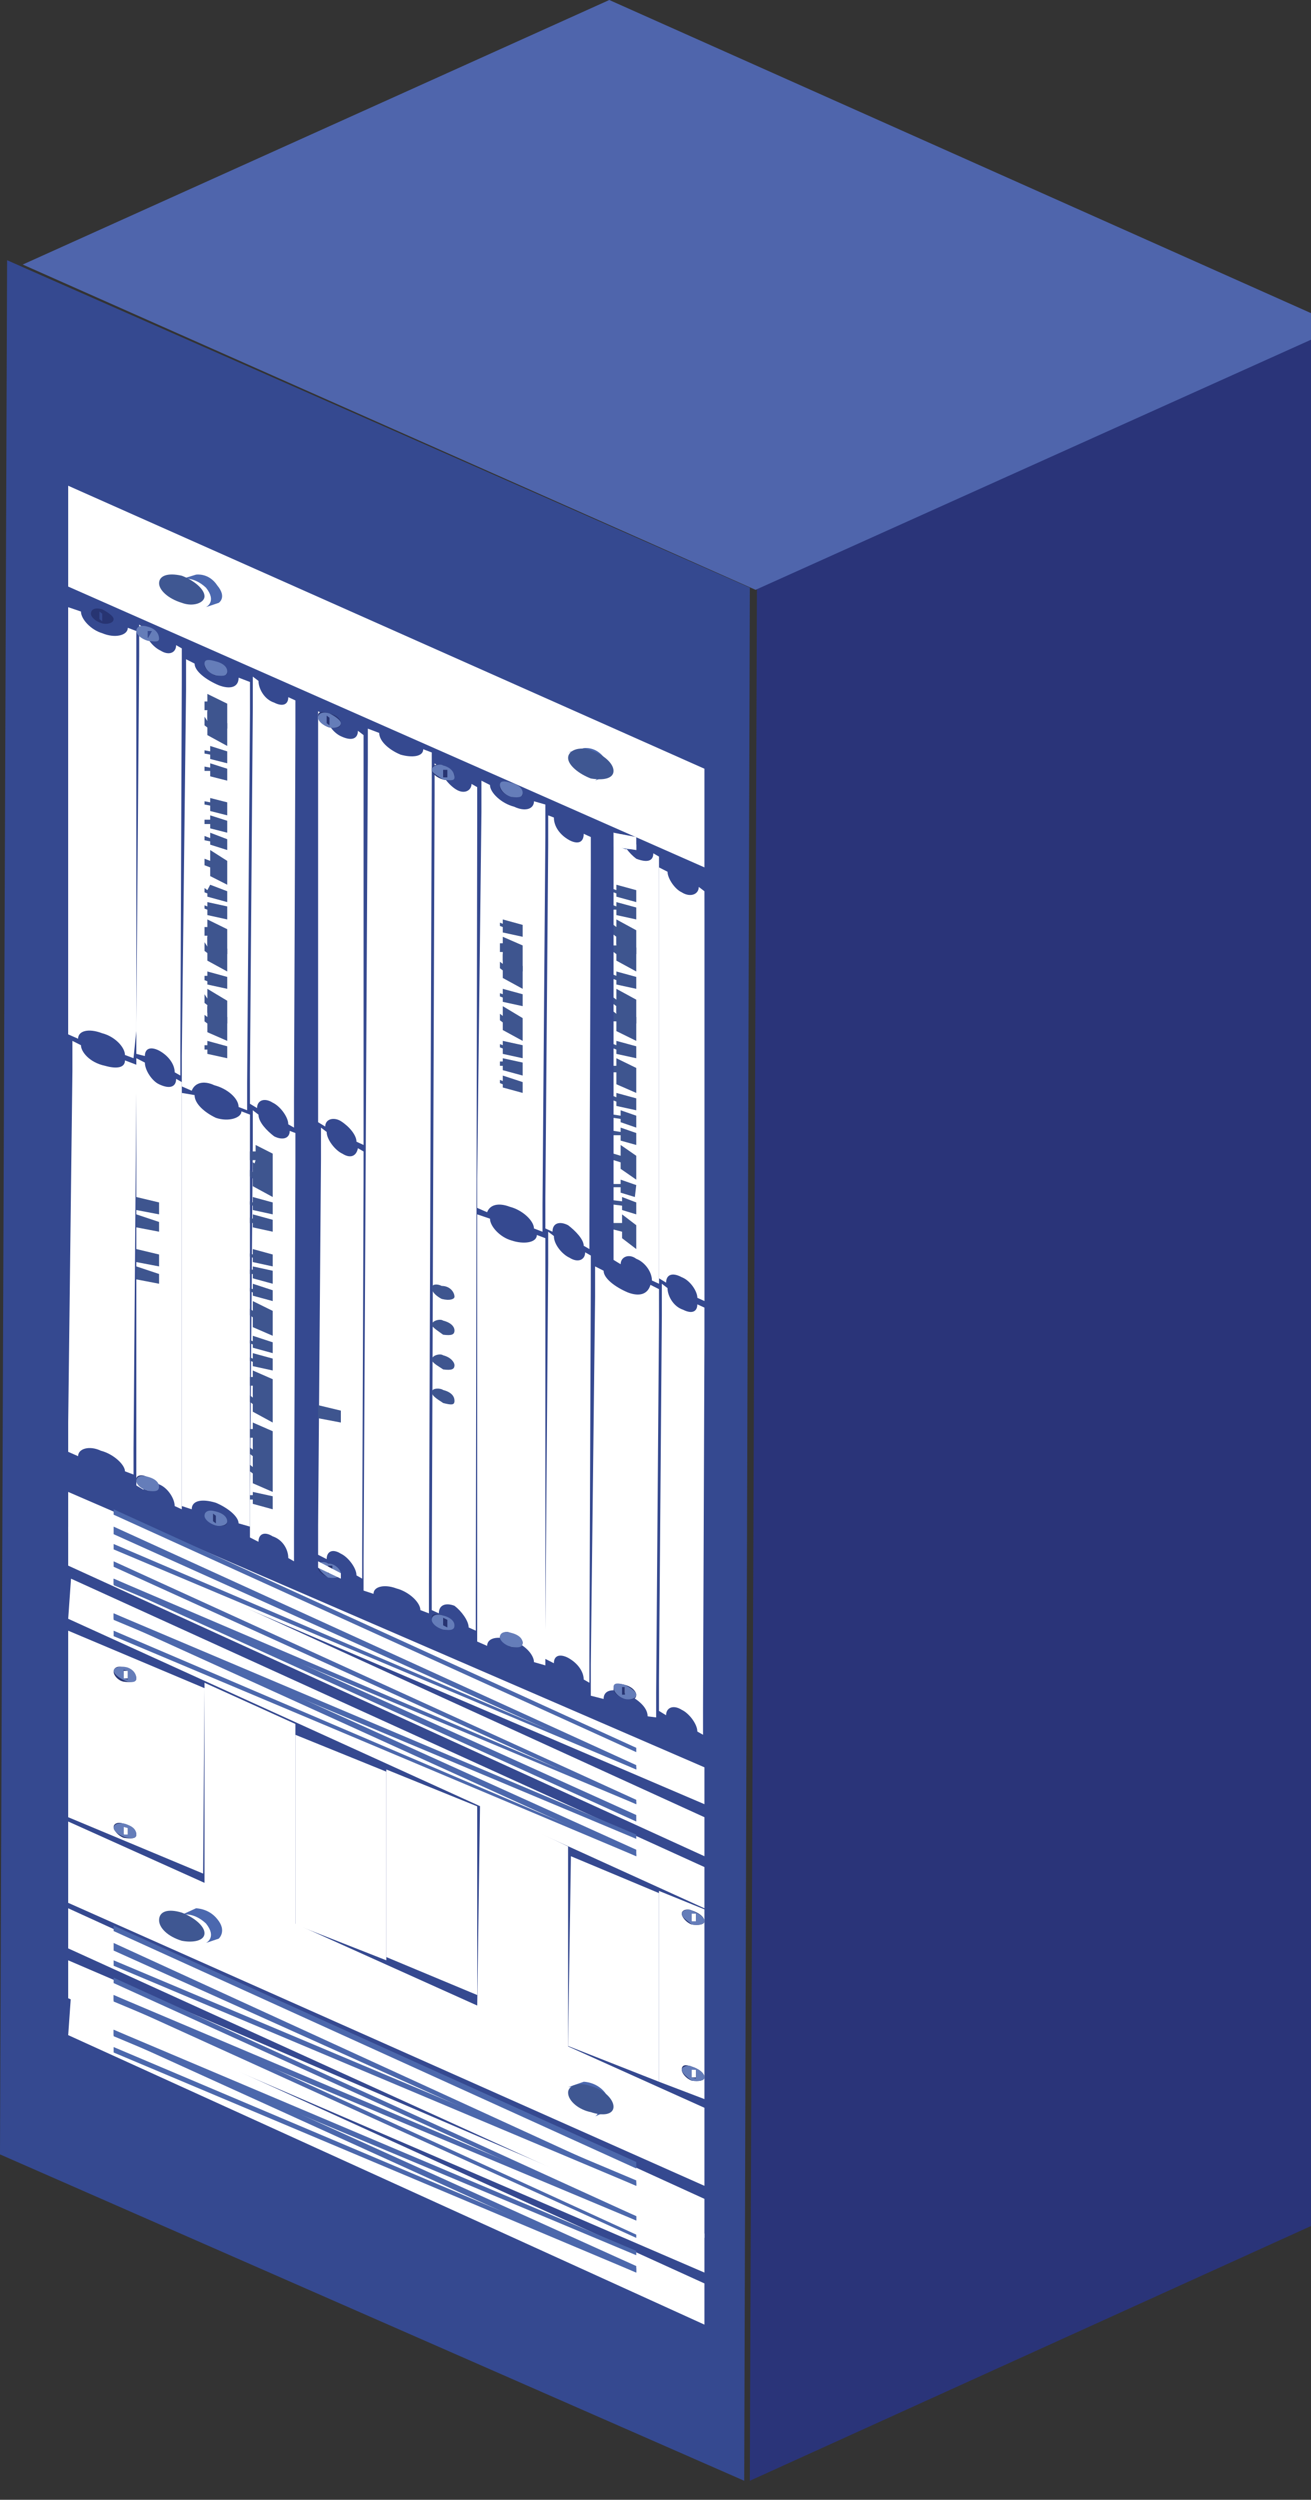 <?xml version="1.0" encoding="iso-8859-1"?>
<!DOCTYPE svg PUBLIC "-//W3C//DTD SVG 1.1//EN" "http://www.w3.org/Graphics/SVG/1.1/DTD/svg11.dtd">
<svg version="1.1" xmlns="http://www.w3.org/2000/svg" xmlns:xlink="http://www.w3.org/1999/xlink" width="64" height="122" viewBox="0 0 64 122">
<rect x="0" y="0" width="64" height="122" fill="#333333" stroke="none"/>
<g>
	<polygon style="fill-rule:evenodd;clip-rule:evenodd;fill:#354990;" points="36.605,28.68 36.331,121.071 0,105.143 0.347,12.7 
		36.605,28.68 36.605,28.68 36.605,28.68 	"/>
	<polygon style="fill-rule:evenodd;clip-rule:evenodd;fill:#2A3479;" points="36.953,28.257 65.448,15.239 65.173,108.106 
		36.605,121.071 36.953,28.257 36.953,28.257 36.953,28.257 	"/>
	<polygon style="fill-rule:evenodd;clip-rule:evenodd;fill:#4F65AC;" points="1.109,12.911 29.744,0 65.448,15.928 36.885,28.786 
		1.109,12.911 1.109,12.911 1.109,12.911 	"/>
	<polygon style="fill-rule:evenodd;clip-rule:evenodd;fill:#FFFFFF;" points="27.732,90.115 27.732,99.904 23.296,98 23.435,88.052 
		27.732,90.115 27.732,90.115 27.732,90.115 	"/>
	<polygon style="fill-rule:evenodd;clip-rule:evenodd;fill:#FFFFFF;" points="14.421,84.136 14.421,93.978 9.984,92.021 
		9.984,82.125 14.421,84.136 14.421,84.136 14.421,84.136 	"/>
	<polygon style="fill-rule:evenodd;clip-rule:evenodd;fill:#FFFFFF;" points="9.984,82.389 9.915,91.438 3.329,88.687 3.329,79.584 
		9.984,82.389 9.984,82.389 9.984,82.389 	"/>
	<polygon style="fill-rule:evenodd;clip-rule:evenodd;fill:#FFFFFF;" points="23.296,88.157 23.296,97.365 18.859,95.513 
		18.859,86.358 23.296,88.157 23.296,88.157 23.296,88.157 	"/>
	<polygon style="fill-rule:evenodd;clip-rule:evenodd;fill:#FFFFFF;" points="18.859,86.464 18.859,95.671 14.421,93.925 
		14.421,84.665 18.859,86.464 18.859,86.464 18.859,86.464 	"/>
	<polygon style="fill-rule:evenodd;clip-rule:evenodd;fill:#FFFFFF;" points="32.17,92.391 32.17,101.598 27.732,99.852 
		27.871,90.591 32.17,92.391 32.17,92.391 32.17,92.391 	"/>
	<polygon style="fill-rule:evenodd;clip-rule:evenodd;fill:#FFFFFF;" points="34.389,93.184 34.389,102.444 32.17,101.598 
		32.17,92.284 34.389,93.184 34.389,93.184 34.389,93.184 	"/>
	<polygon style="fill-rule:evenodd;clip-rule:evenodd;fill:#FFFFFF;" points="34.389,37.517 34.389,42.332 3.329,28.627 
		3.329,23.706 34.389,37.517 34.389,37.517 34.389,37.517 	"/>
	<polygon style="fill-rule:evenodd;clip-rule:evenodd;fill:#FFFFFF;" points="34.389,111.44 34.389,113.451 3.329,99.322 
		3.467,97.365 34.389,111.44 34.389,111.44 34.389,111.44 	"/>
	<polygon style="fill-rule:evenodd;clip-rule:evenodd;fill:#FFFFFF;" points="34.389,109.006 34.389,110.911 3.329,97.522 
		3.329,95.671 34.389,109.006 34.389,109.006 34.389,109.006 	"/>
	<polygon style="fill-rule:evenodd;clip-rule:evenodd;fill:#FFFFFF;" points="34.389,107.313 34.389,109.218 3.329,95.089 
		3.329,93.132 34.389,107.313 34.389,107.313 34.389,107.313 	"/>
	<polygon style="fill-rule:evenodd;clip-rule:evenodd;fill:#4C68AC;" points="31.061,110.699 31.061,110.911 5.547,100.17 
		5.547,99.904 31.061,110.699 31.061,110.699 31.061,110.699 	"/>
	<polygon style="fill-rule:evenodd;clip-rule:evenodd;fill:#4C68AC;" points="31.061,110.593 31.061,110.911 5.547,99.322 
		5.547,99.059 31.061,110.593 31.061,110.593 31.061,110.593 	"/>
	<polygon style="fill-rule:evenodd;clip-rule:evenodd;fill:#4C68AC;" points="31.061,109.852 31.061,110.064 5.547,99.375 
		5.547,99.059 31.061,109.852 31.061,109.852 31.061,109.852 	"/>
	<polygon style="fill-rule:evenodd;clip-rule:evenodd;fill:#4C68AC;" points="31.061,109.059 31.061,109.218 5.547,97.629 
		5.547,97.365 31.061,109.059 31.061,109.059 31.061,109.059 	"/>
	<polygon style="fill-rule:evenodd;clip-rule:evenodd;fill:#4C68AC;" points="31.061,108.159 31.061,108.37 5.547,97.682 
		5.547,97.365 31.061,108.159 31.061,108.159 31.061,108.159 	"/>
	<polygon style="fill-rule:evenodd;clip-rule:evenodd;fill:#4C68AC;" points="31.061,108.159 31.061,108.37 5.547,96.782 
		5.547,96.518 31.061,108.159 31.061,108.159 31.061,108.159 	"/>
	<polygon style="fill-rule:evenodd;clip-rule:evenodd;fill:#4C68AC;" points="31.061,106.413 31.061,106.677 5.547,95.936 
		5.547,95.671 31.061,106.413 31.061,106.413 31.061,106.413 	"/>
	<polygon style="fill-rule:evenodd;clip-rule:evenodd;fill:#4C68AC;" points="31.061,106.52 31.061,106.677 5.547,95.195 
		5.547,94.824 31.061,106.52 31.061,106.52 31.061,106.52 	"/>
	<polygon style="fill-rule:evenodd;clip-rule:evenodd;fill:#4C68AC;" points="31.061,105.513 31.061,105.831 5.547,94.243 
		5.547,93.978 31.061,105.513 31.061,105.513 31.061,105.513 	"/>
	<polygon style="fill-rule:evenodd;clip-rule:evenodd;fill:#FFFFFF;" points="34.389,91.12 34.389,93.132 3.329,79.003 
		3.467,77.045 34.389,91.12 34.389,91.12 34.389,91.12 	"/>
	<polygon style="fill-rule:evenodd;clip-rule:evenodd;fill:#FFFFFF;" points="34.389,88.687 34.389,90.591 3.329,76.409 
		3.329,74.505 34.389,88.687 34.389,88.687 34.389,88.687 	"/>
	<polygon style="fill-rule:evenodd;clip-rule:evenodd;fill:#FFFFFF;" points="34.389,86.252 34.389,88.052 3.329,74.769 
		3.329,72.812 34.389,86.252 34.389,86.252 34.389,86.252 	"/>
	<polygon style="fill-rule:evenodd;clip-rule:evenodd;fill:#4C68AC;" points="31.061,90.486 31.061,90.591 5.547,79.85 
		5.547,79.584 31.061,90.486 31.061,90.486 31.061,90.486 	"/>
	<polygon style="fill-rule:evenodd;clip-rule:evenodd;fill:#4C68AC;" points="31.061,90.274 31.061,90.591 5.547,79.003 
		5.547,78.738 31.061,90.274 31.061,90.274 31.061,90.274 	"/>
	<polygon style="fill-rule:evenodd;clip-rule:evenodd;fill:#4C68AC;" points="31.061,89.533 31.061,89.745 5.547,79.055 
		5.547,78.738 31.061,89.533 31.061,89.533 31.061,89.533 	"/>
	<polygon style="fill-rule:evenodd;clip-rule:evenodd;fill:#4C68AC;" points="31.061,88.58 31.061,88.897 5.547,77.31 5.547,77.045 
		31.061,88.58 31.061,88.58 31.061,88.58 	"/>
	<polygon style="fill-rule:evenodd;clip-rule:evenodd;fill:#4C68AC;" points="31.061,87.945 31.061,88.052 5.547,77.362 
		5.547,77.045 31.061,87.945 31.061,87.945 31.061,87.945 	"/>
	<polygon style="fill-rule:evenodd;clip-rule:evenodd;fill:#4C68AC;" points="31.061,87.839 31.061,88.052 5.547,76.464 
		5.547,76.198 31.061,87.839 31.061,87.839 31.061,87.839 	"/>
	<polygon style="fill-rule:evenodd;clip-rule:evenodd;fill:#4C68AC;" points="31.061,86.252 31.061,86.358 5.547,75.616 
		5.547,75.353 31.061,86.252 31.061,86.252 31.061,86.252 	"/>
	<polygon style="fill-rule:evenodd;clip-rule:evenodd;fill:#4C68AC;" points="31.061,86.146 31.061,86.358 5.547,74.875 
		5.547,74.505 31.061,86.146 31.061,86.146 31.061,86.146 	"/>
	<polygon style="fill-rule:evenodd;clip-rule:evenodd;fill:#4C68AC;" points="31.061,85.3 31.061,85.512 5.547,73.923 5.547,73.659 
		31.061,85.3 31.061,85.3 31.061,85.3 	"/>
	<polygon style="fill-rule:evenodd;clip-rule:evenodd;fill:#FFFFFF;" points="34.389,102.868 34.389,106.677 3.329,92.866 
		3.329,88.897 34.389,102.868 34.389,102.868 34.389,102.868 	"/>
	<path style="fill-rule:evenodd;clip-rule:evenodd;fill:#4B68AF;" d="M8.875,93.449c0,0,0.554-0.159,1.179,0.423
		c0.554,0.688,0,0.952,0,0.952c0.624-0.211,0.624-0.211,0.624-0.211s0.416-0.37-0.07-0.952c-0.416-0.529-1.04-0.529-1.04-0.529
		C8.875,93.449,8.875,93.449,8.875,93.449"/>
	<path style="fill-rule:evenodd;clip-rule:evenodd;fill:#3F5792;" d="M8.875,93.343c0.554,0.212,1.109,0.635,1.109,1.005
		s-0.555,0.477-1.109,0.37c-0.694-0.211-1.109-0.634-1.109-1.005C7.766,93.29,8.181,93.132,8.875,93.343L8.875,93.343"/>
	<path style="fill-rule:evenodd;clip-rule:evenodd;fill:#4B68AF;" d="M27.732,101.863c0,0,0.694-0.159,1.18,0.475
		c0.624,0.688,0.139,0.953,0.139,0.953c0.485-0.212,0.485-0.212,0.485-0.212s0.415-0.37,0-0.952
		c-0.417-0.529-1.041-0.529-1.041-0.529C27.732,101.863,27.732,101.863,27.732,101.863"/>
	<path style="fill-rule:evenodd;clip-rule:evenodd;fill:#3F5792;" d="M28.842,101.809c0.624,0.159,1.109,0.636,1.109,1.007
		c0,0.37-0.485,0.476-1.109,0.264c-0.554-0.105-1.109-0.529-1.109-0.952C27.732,101.757,28.288,101.598,28.842,101.809
		L28.842,101.809"/>
	<path style="fill-rule:evenodd;clip-rule:evenodd;fill:#4B68AF;" d="M8.875,28.257c0,0,0.554-0.159,1.179,0.423
		c0.554,0.688,0,0.952,0,0.952c0.624-0.211,0.624-0.211,0.624-0.211s0.416-0.265-0.07-0.847c-0.416-0.635-1.04-0.529-1.04-0.529
		C8.875,28.257,8.875,28.257,8.875,28.257"/>
	<path style="fill-rule:evenodd;clip-rule:evenodd;fill:#3F5792;" d="M8.875,28.098c0.554,0.211,1.109,0.635,1.109,1.005
		c0,0.317-0.555,0.529-1.109,0.317c-0.694-0.211-1.109-0.635-1.109-0.952C7.766,28.098,8.181,27.939,8.875,28.098L8.875,28.098"/>
	<path style="fill-rule:evenodd;clip-rule:evenodd;fill:#4B68AF;" d="M27.732,36.723c0,0,0.694-0.158,1.18,0.423
		c0.624,0.688,0.139,0.953,0.139,0.953c0.485-0.211,0.485-0.211,0.485-0.211s0.415-0.265,0-0.847
		c-0.417-0.635-1.041-0.529-1.041-0.529C27.732,36.723,27.732,36.723,27.732,36.723"/>
	<path style="fill-rule:evenodd;clip-rule:evenodd;fill:#3F5792;" d="M28.842,36.617c0.624,0.211,1.109,0.635,1.109,1.006
		c0,0.37-0.485,0.476-1.109,0.37c-0.554-0.211-1.109-0.635-1.109-1.005S28.288,36.406,28.842,36.617L28.842,36.617"/>
	<path style="fill-rule:evenodd;clip-rule:evenodd;fill:#FFFFFF;" d="M34.389,43.496c-0.277-0.211-0.277-0.211-0.277-0.211
		c0,0.37-0.416,0.528-0.831,0.264c-0.347-0.158-0.694-0.688-0.694-1.005c-0.416-0.212-0.416-0.212-0.416-0.212
		c0,1.481,0,1.481,0,1.481l0,0c0,17.198,0,17.198,0,17.198l0,0c0,0.212,0,0.212,0,0.212c0,1.163,0,1.163,0,1.163
		c0.347,0.212,0.347,0.212,0.347,0.212c0-0.37,0.278-0.529,0.764-0.264c0.415,0.158,0.762,0.688,0.762,1.005
		c0.347,0.158,0.347,0.158,0.347,0.158c0-1.27,0-1.27,0-1.27c0-0.159,0-0.159,0-0.159c0,0.159,0,0.159,0,0.159
		c0-17.304,0-17.304,0-17.304l0,0C34.389,43.496,34.389,43.496,34.389,43.496"/>
	<path style="fill-rule:evenodd;clip-rule:evenodd;fill:#FFFFFF;" d="M34.389,63.816c-0.347-0.159-0.347-0.159-0.347-0.159
		c0,0.37-0.277,0.477-0.693,0.264c-0.485-0.157-0.763-0.687-0.763-1.057c-0.276-0.212-0.276-0.212-0.276-0.212
		c0,1.534,0,1.534,0,1.534l0,0c-0.14,17.832-0.14,17.832-0.14,17.832l0,0c0,0.159,0,0.159,0,0.159c0,1.322,0,1.322,0,1.322
		c0.347,0.212,0.347,0.212,0.347,0.212c0-0.371,0.347-0.528,0.764-0.265c0.346,0.159,0.762,0.688,0.762,1.06
		c0.277,0.158,0.277,0.158,0.277,0.158c0-1.324,0-1.324,0-1.324c0-0.157,0-0.157,0-0.157c0,0.157,0,0.157,0,0.157
		c0.069-18.043,0.069-18.043,0.069-18.043l0,0C34.389,63.816,34.389,63.816,34.389,63.816"/>
	<path style="fill-rule:evenodd;clip-rule:evenodd;fill:#FFFFFF;" d="M32.17,41.804c-0.277-0.159-0.277-0.159-0.277-0.159
		c0,0.37-0.277,0.476-0.832,0.265c-0.347-0.265-0.692-0.688-0.692-1.058c-0.417-0.212-0.417-0.212-0.417-0.212
		c0,1.535,0,1.535,0,1.535l0,0c0,17.832,0,17.832,0,17.832l0,0c0,0.158,0,0.158,0,0.158c0,1.323,0,1.323,0,1.323
		c0.347,0.211,0.347,0.211,0.347,0.211c0-0.37,0.416-0.528,0.763-0.264c0.417,0.159,0.764,0.635,0.764,1.059
		c0.346,0.159,0.346,0.159,0.346,0.159c0-1.324,0-1.324,0-1.324c0-0.158,0-0.158,0-0.158c0,0.158,0,0.158,0,0.158
		c0-18.043,0-18.043,0-18.043l0,0C32.17,41.804,32.17,41.804,32.17,41.804"/>
	<path style="fill-rule:evenodd;clip-rule:evenodd;fill:#FFFFFF;" d="M32.17,62.916c-0.416-0.211-0.416-0.211-0.416-0.211
		c-0.139,0.476-0.555,0.582-1.109,0.37c-0.623-0.266-1.179-0.688-1.179-1.059c-0.415-0.211-0.415-0.211-0.415-0.211
		c0,1.481,0,1.481,0,1.481l0,0c-0.209,17.938-0.209,17.938-0.209,17.938l0,0c0,0.211,0,0.211,0,0.211c0,1.323,0,1.323,0,1.323
		c0.624,0.158,0.624,0.158,0.624,0.158c0-0.423,0.417-0.529,0.971-0.317c0.624,0.266,1.179,0.688,1.179,1.165
		c0.416,0.053,0.416,0.053,0.416,0.053c0-1.218,0-1.218,0-1.218c0-0.212,0-0.212,0-0.212c0,0.212,0,0.212,0,0.212
		c0.139-18.149,0.139-18.149,0.139-18.149l0,0C32.17,62.916,32.17,62.916,32.17,62.916"/>
	<path style="fill-rule:evenodd;clip-rule:evenodd;fill:#FFFFFF;" d="M28.842,40.851c-0.347-0.159-0.347-0.159-0.347-0.159
		c0,0.423-0.277,0.53-0.692,0.317c-0.485-0.265-0.764-0.688-0.764-1.111c-0.277-0.106-0.277-0.106-0.277-0.106c0,1.43,0,1.43,0,1.43
		l0,0c-0.138,17.25-0.138,17.25-0.138,17.25l0,0c0,0.158,0,0.158,0,0.158c0,1.323,0,1.323,0,1.323
		c0.347,0.159,0.347,0.159,0.347,0.159c0-0.424,0.347-0.529,0.762-0.317c0.348,0.264,0.763,0.688,0.763,1.005
		c0.278,0.159,0.278,0.159,0.278,0.159c0-1.164,0-1.164,0-1.164c0-0.212,0-0.212,0-0.212c0,0.212,0,0.212,0,0.212
		c0.068-17.463,0.068-17.463,0.068-17.463l0,0C28.842,40.851,28.842,40.851,28.842,40.851"/>
	<path style="fill-rule:evenodd;clip-rule:evenodd;fill:#FFFFFF;" d="M28.842,61.275c-0.276-0.158-0.276-0.158-0.276-0.158
		c0,0.37-0.348,0.529-0.763,0.265c-0.347-0.158-0.764-0.635-0.764-1.059c-0.277-0.211-0.277-0.211-0.277-0.211
		c0,1.534,0,1.534,0,1.534l0,0c-0.138,17.886-0.138,17.886-0.138,17.886l0,0c0,0.211,0,0.211,0,0.211c0,1.218,0,1.218,0,1.218
		c0.415,0.212,0.415,0.212,0.415,0.212c0-0.371,0.278-0.478,0.693-0.266c0.485,0.266,0.763,0.688,0.763,1.059
		c0.278,0.159,0.278,0.159,0.278,0.159c0-1.323,0-1.323,0-1.323c0-0.158,0-0.158,0-0.158c0,0.158,0,0.158,0,0.158
		c0.068-17.992,0.068-17.992,0.068-17.992l0,0C28.842,61.275,28.842,61.275,28.842,61.275"/>
	<path style="fill-rule:evenodd;clip-rule:evenodd;fill:#FFFFFF;" d="M26.624,39.264c-0.556-0.159-0.556-0.159-0.556-0.159
		c0,0.371-0.415,0.529-0.97,0.265c-0.624-0.159-1.179-0.688-1.179-1.059c-0.416-0.211-0.416-0.211-0.416-0.211
		c0,1.535,0,1.535,0,1.535l0,0c-0.208,17.885-0.208,17.885-0.208,17.885l0,0c0,0.212,0,0.212,0,0.212c0,1.218,0,1.218,0,1.218
		c0.485,0.211,0.485,0.211,0.485,0.211c0.139-0.37,0.554-0.476,1.109-0.265c0.624,0.159,1.178,0.688,1.178,1.059
		c0.417,0.159,0.417,0.159,0.417,0.159c0-1.323,0-1.323,0-1.323c0-0.159,0-0.159,0-0.159c0,0.159,0,0.159,0,0.159
		c0.139-17.991,0.139-17.991,0.139-17.991l0,0C26.624,39.264,26.624,39.264,26.624,39.264"/>
	<path style="fill-rule:evenodd;clip-rule:evenodd;fill:#FFFFFF;" d="M26.624,60.429c-0.416-0.158-0.416-0.158-0.416-0.158
		c0,0.371-0.624,0.477-1.249,0.265c-0.554-0.158-1.039-0.688-1.039-1.059c-0.624-0.211-0.624-0.211-0.624-0.211
		c0,1.534,0,1.534,0,1.534l0,0c0,17.832,0,17.832,0,17.832l0,0c0,0.159,0,0.159,0,0.159c0,1.323,0,1.323,0,1.323
		c0.485,0.211,0.485,0.211,0.485,0.211c0-0.37,0.485-0.529,1.178-0.264c0.625,0.159,1.109,0.688,1.109,1.058
		c0.556,0.158,0.556,0.158,0.556,0.158c0-1.322,0-1.322,0-1.322c0-0.159,0-0.159,0-0.159c0,0.159,0,0.159,0,0.159
		c0-18.043,0-18.043,0-18.043l0,0C26.624,60.429,26.624,60.429,26.624,60.429"/>
	<path style="fill-rule:evenodd;clip-rule:evenodd;fill:#FFFFFF;" d="M14.421,34.183c-0.347-0.159-0.347-0.159-0.347-0.159
		c0,0.37-0.277,0.477-0.693,0.265c-0.485-0.158-0.763-0.688-0.763-1.058c-0.277-0.211-0.277-0.211-0.277-0.211
		c0,1.534,0,1.534,0,1.534l0,0c-0.139,17.832-0.139,17.832-0.139,17.832l0,0c0,0.159,0,0.159,0,0.159c0,1.323,0,1.323,0,1.323
		c0.347,0.211,0.347,0.211,0.347,0.211c0-0.37,0.347-0.528,0.763-0.265c0.347,0.159,0.762,0.688,0.762,1.059
		c0.278,0.159,0.278,0.159,0.278,0.159c0-1.323,0-1.323,0-1.323c0-0.158,0-0.158,0-0.158c0,0.158,0,0.158,0,0.158
		c0.069-18.044,0.069-18.044,0.069-18.044l0,0C14.421,34.183,14.421,34.183,14.421,34.183"/>
	<path style="fill-rule:evenodd;clip-rule:evenodd;fill:#FFFFFF;" d="M14.421,55.296c-0.277-0.105-0.277-0.105-0.277-0.105
		c0,0.371-0.347,0.477-0.763,0.265c-0.347-0.265-0.763-0.688-0.763-1.058c-0.277-0.212-0.277-0.212-0.277-0.212
		c0,1.534,0,1.534,0,1.534c0-0.053,0-0.053,0-0.053c-0.139,17.886-0.139,17.886-0.139,17.886l0,0c0,0.159,0,0.159,0,0.159
		c0,1.322,0,1.322,0,1.322c0.416,0.212,0.416,0.212,0.416,0.212c0-0.371,0.278-0.529,0.694-0.265
		c0.485,0.158,0.762,0.635,0.762,1.058c0.278,0.159,0.278,0.159,0.278,0.159c0-1.323,0-1.323,0-1.323c0-0.158,0-0.158,0-0.158
		c0,0.158,0,0.158,0,0.158c0.069-18.044,0.069-18.044,0.069-18.044l0,0C14.421,55.296,14.421,55.296,14.421,55.296"/>
	<path style="fill-rule:evenodd;clip-rule:evenodd;fill:#FFFFFF;" d="M17.749,35.876c-0.277-0.211-0.277-0.211-0.277-0.211
		c0,0.37-0.277,0.529-0.832,0.265c-0.346-0.159-0.693-0.582-0.693-1.005c-0.417-0.211-0.417-0.211-0.417-0.211
		c0,1.481,0,1.481,0,1.481l0,0c0,17.197,0,17.197,0,17.197l0,0c0,0.212,0,0.212,0,0.212c0,1.164,0,1.164,0,1.164
		c0.347,0.212,0.347,0.212,0.347,0.212c0-0.371,0.417-0.477,0.763-0.265c0.417,0.265,0.763,0.688,0.763,1.005
		c0.346,0.159,0.346,0.159,0.346,0.159c0-1.271,0-1.271,0-1.271c0-0.158,0-0.158,0-0.158c0,0.158,0,0.158,0,0.158
		c0-17.303,0-17.303,0-17.303l0,0C17.749,35.876,17.749,35.876,17.749,35.876"/>
	<path style="fill-rule:evenodd;clip-rule:evenodd;fill:#FFFFFF;" d="M17.749,56.196c-0.277-0.159-0.277-0.159-0.277-0.159
		c-0.069,0.37-0.347,0.529-0.762,0.265c-0.347-0.159-0.763-0.688-0.763-1.058c-0.277-0.212-0.277-0.212-0.277-0.212
		c0,1.534,0,1.534,0,1.534l0,0c-0.14,17.886-0.14,17.886-0.14,17.886l0,0c0,0.105,0,0.105,0,0.105c0,1.322,0,1.322,0,1.322
		c0.417,0.213,0.417,0.213,0.417,0.213c0-0.37,0.277-0.529,0.693-0.266c0.347,0.159,0.763,0.688,0.763,1.06
		c0.277,0.158,0.277,0.158,0.277,0.158c0-1.322,0-1.322,0-1.322c0-0.159,0-0.159,0-0.159c0,0.159,0,0.159,0,0.159
		c0.068-18.045,0.068-18.045,0.068-18.045c0,0.053,0,0.053,0,0.053C17.749,56.196,17.749,56.196,17.749,56.196"/>
	<path style="fill-rule:evenodd;clip-rule:evenodd;fill:#FFFFFF;" d="M12.203,33.283c-0.554-0.211-0.554-0.211-0.554-0.211
		c0,0.477-0.417,0.582-0.971,0.371c-0.624-0.265-1.179-0.688-1.179-1.058c-0.416-0.211-0.416-0.211-0.416-0.211
		c0,1.481,0,1.481,0,1.481l0,0C8.875,51.54,8.875,51.54,8.875,51.54l0,0c0,0.158,0,0.158,0,0.158c0,1.323,0,1.323,0,1.323
		c0.485,0.211,0.485,0.211,0.485,0.211c0.138-0.37,0.554-0.528,1.109-0.265c0.624,0.159,1.179,0.636,1.179,1.059
		c0.416,0.159,0.416,0.159,0.416,0.159c0-1.323,0-1.323,0-1.323c0-0.158,0-0.158,0-0.158c0,0.158,0,0.158,0,0.158
		c0.139-18.044,0.139-18.044,0.139-18.044l0,0C12.203,33.283,12.203,33.283,12.203,33.283"/>
	<path style="fill-rule:evenodd;clip-rule:evenodd;fill:#FFFFFF;" d="M12.203,54.397c-0.416-0.159-0.416-0.159-0.416-0.159
		c0,0.317-0.624,0.529-1.248,0.317c-0.555-0.264-1.041-0.688-1.041-1.111c-0.624-0.105-0.624-0.105-0.624-0.105
		c0,1.429,0,1.429,0,1.429l0,0c0,17.251,0,17.251,0,17.251l0,0c0,0.159,0,0.159,0,0.159c0,1.322,0,1.322,0,1.322
		c0.485,0.159,0.485,0.159,0.485,0.159c0-0.425,0.485-0.529,1.179-0.318c0.624,0.265,1.109,0.688,1.109,1.005
		c0.554,0.159,0.554,0.159,0.554,0.159c0-1.164,0-1.164,0-1.164c0-0.211,0-0.211,0-0.211c0,0.211,0,0.211,0,0.211
		c0-17.462,0-17.462,0-17.462l0,0C12.203,54.397,12.203,54.397,12.203,54.397"/>
	<path style="fill-rule:evenodd;clip-rule:evenodd;fill:#FFFFFF;" d="M8.875,31.644c-0.277-0.159-0.277-0.159-0.277-0.159
		c0,0.371-0.347,0.529-0.763,0.265c-0.346-0.159-0.763-0.635-0.763-1.058c-0.277-0.212-0.277-0.212-0.277-0.212
		c0,1.535,0,1.535,0,1.535l0,0C6.656,49.898,6.656,49.898,6.656,49.898l0,0c0,0.213,0,0.213,0,0.213c0,1.322,0,1.322,0,1.322
		c0.416,0.106,0.416,0.106,0.416,0.106c0-0.371,0.277-0.477,0.694-0.266c0.485,0.266,0.762,0.688,0.762,1.06
		c0.277,0.158,0.277,0.158,0.277,0.158c0-1.323,0-1.323,0-1.323c0-0.159,0-0.159,0-0.159c0,0.159,0,0.159,0,0.159
		c0.07-17.991,0.07-17.991,0.07-17.991l0,0C8.875,31.644,8.875,31.644,8.875,31.644"/>
	<path style="fill-rule:evenodd;clip-rule:evenodd;fill:#FFFFFF;" d="M8.875,52.81c-0.277-0.158-0.277-0.158-0.277-0.158
		c0,0.37-0.278,0.529-0.832,0.265c-0.347-0.159-0.694-0.688-0.694-1.059c-0.416-0.212-0.416-0.212-0.416-0.212
		c0,1.535,0,1.535,0,1.535l0,0c0,17.886,0,17.886,0,17.886l0,0c0,0.211,0,0.211,0,0.211c0,1.217,0,1.217,0,1.217
		c0.347,0.211,0.347,0.211,0.347,0.211c0-0.37,0.416-0.476,0.762-0.264c0.416,0.159,0.762,0.688,0.762,1.059
		c0.347,0.159,0.347,0.159,0.347,0.159c0-1.324,0-1.324,0-1.324c0-0.157,0-0.157,0-0.157c0,0.157,0,0.157,0,0.157
		c0-17.991,0-17.991,0-17.991l0,0C8.875,52.81,8.875,52.81,8.875,52.81"/>
	<path style="fill-rule:evenodd;clip-rule:evenodd;fill:#FFFFFF;" d="M6.656,30.797C6.24,30.638,6.24,30.638,6.24,30.638
		c0,0.371-0.624,0.53-1.248,0.265c-0.554-0.159-1.04-0.688-1.04-1.058c-0.624-0.212-0.624-0.212-0.624-0.212
		c0,1.535,0,1.535,0,1.535l0,0c0,17.885,0,17.885,0,17.885l0,0c0,0.106,0,0.106,0,0.106c0,1.322,0,1.322,0,1.322
		c0.484,0.212,0.484,0.212,0.484,0.212c0-0.371,0.485-0.53,1.179-0.265c0.624,0.158,1.109,0.688,1.109,1.059
		c0.417,0.158,0.417,0.158,0.417,0.158c0.138-1.323,0.138-1.323,0.138-1.323c0-0.159,0-0.159,0-0.159c0,0.159,0,0.159,0,0.159
		c0-18.043,0-18.043,0-18.043c0,0.052,0,0.052,0,0.052C6.656,30.797,6.656,30.797,6.656,30.797"/>
	<path style="fill-rule:evenodd;clip-rule:evenodd;fill:#FFFFFF;" d="M6.656,51.963c-0.555-0.212-0.555-0.212-0.555-0.212
		c0,0.37-0.416,0.424-0.971,0.265c-0.762-0.158-1.178-0.688-1.178-1.006c-0.417-0.211-0.417-0.211-0.417-0.211
		c0,1.481,0,1.481,0,1.481l0,0C3.329,69.425,3.329,69.425,3.329,69.425l0,0c0,0.159,0,0.159,0,0.159c0,1.271,0,1.271,0,1.271
		c0.484,0.212,0.484,0.212,0.484,0.212c0-0.371,0.555-0.53,1.11-0.266c0.624,0.159,1.178,0.688,1.178,1.006
		c0.417,0.157,0.417,0.157,0.417,0.157c0-1.269,0-1.269,0-1.269c0-0.159,0-0.159,0-0.159c0,0.159,0,0.159,0,0.159
		c0.138-17.356,0.138-17.356,0.138-17.356l0,0C6.656,51.963,6.656,51.963,6.656,51.963"/>
	<path style="fill-rule:evenodd;clip-rule:evenodd;fill:#FFFFFF;" d="M21.077,36.723c-0.416-0.158-0.416-0.158-0.416-0.158
		c0,0.37-0.555,0.423-1.109,0.264c-0.624-0.264-1.04-0.688-1.04-1.058c-0.555-0.211-0.555-0.211-0.555-0.211
		c0,1.534,0,1.534,0,1.534l0,0c-0.208,39.052-0.208,39.052-0.208,39.052l0,0c0,1.481,0,1.481,0,1.481
		c0.485,0.159,0.485,0.159,0.485,0.159c0-0.37,0.555-0.477,1.111-0.266c0.623,0.159,1.178,0.688,1.178,1.06
		c0.416,0.158,0.416,0.158,0.416,0.158c0-1.481,0-1.481,0-1.481l0,0c0.139-39.104,0.139-39.104,0.139-39.104l0,0
		C21.077,36.723,21.077,36.723,21.077,36.723"/>
	<path style="fill-rule:evenodd;clip-rule:evenodd;fill:#FFFFFF;" d="M23.296,38.417c-0.277-0.159-0.277-0.159-0.277-0.159
		c0,0.317-0.347,0.53-0.763,0.265c-0.348-0.212-0.763-0.741-0.763-1.059c-0.277-0.211-0.277-0.211-0.277-0.211
		c0,1.535,0,1.535,0,1.535l0,0c-0.139,38.257-0.139,38.257-0.139,38.257l0,0c0,1.535,0,1.535,0,1.535
		c0.346,0.158,0.346,0.158,0.346,0.158c0-0.423,0.348-0.529,0.764-0.37c0.347,0.264,0.692,0.741,0.692,1.058
		c0.348,0.158,0.348,0.158,0.348,0.158c0-1.375,0-1.375,0-1.375l0,0c0.069-38.311,0.069-38.311,0.069-38.311l0,0
		C23.296,38.417,23.296,38.417,23.296,38.417"/>
	<path style="fill-rule:evenodd;clip-rule:evenodd;fill:#273472;" d="M6.24,89.586c0-0.423,0-0.423,0-0.423
		c-0.207,0-0.207,0-0.207,0c0,0.37,0,0.37,0,0.37C6.24,89.586,6.24,89.586,6.24,89.586 M6.033,89.004
		c0.347,0.105,0.624,0.316,0.624,0.529c0,0.212-0.277,0.212-0.624,0.158c-0.278-0.105-0.485-0.371-0.485-0.528
		C5.547,89.004,5.754,88.897,6.033,89.004L6.033,89.004L6.033,89.004z"/>
	<path style="fill-rule:evenodd;clip-rule:evenodd;fill:#657DB9;" d="M6.24,89.533c0-0.317,0-0.317,0-0.317
		c-0.207-0.053-0.207-0.053-0.207-0.053c0,0.37,0,0.37,0,0.37C6.24,89.533,6.24,89.533,6.24,89.533 M6.24,89.057
		c0.278,0.106,0.417,0.264,0.417,0.477c0,0.158-0.138,0.212-0.417,0.158c-0.346-0.053-0.692-0.316-0.692-0.476
		C5.547,89.004,5.894,88.897,6.24,89.057L6.24,89.057L6.24,89.057z"/>
	<path style="fill-rule:evenodd;clip-rule:evenodd;fill:#273472;" d="M6.24,81.913c0-0.37,0-0.37,0-0.37c-0.207,0-0.207,0-0.207,0
		c0,0.37,0,0.37,0,0.37C6.24,81.913,6.24,81.913,6.24,81.913 M6.033,81.384c0.347,0.159,0.624,0.318,0.624,0.529
		c0,0.159-0.277,0.212-0.624,0.159c-0.278-0.054-0.485-0.317-0.485-0.477C5.547,81.384,5.754,81.277,6.033,81.384L6.033,81.384
		L6.033,81.384z"/>
	<path style="fill-rule:evenodd;clip-rule:evenodd;fill:#657DB9;" d="M6.24,81.966c0-0.423,0-0.423,0-0.423
		c-0.207-0.054-0.207-0.054-0.207-0.054c0,0.424,0,0.424,0,0.424C6.24,81.966,6.24,81.966,6.24,81.966 M6.24,81.384
		c0.278,0.105,0.417,0.318,0.417,0.529c0,0.159-0.138,0.212-0.417,0.159c-0.346-0.106-0.692-0.37-0.692-0.529
		S5.894,81.277,6.24,81.384L6.24,81.384L6.24,81.384z"/>
	<path style="fill-rule:evenodd;clip-rule:evenodd;fill:#273472;" d="M7.349,72.548c0-0.37,0-0.37,0-0.37c-0.208,0-0.208,0-0.208,0
		c0,0.37,0,0.37,0,0.37C7.349,72.548,7.349,72.548,7.349,72.548 M7.142,72.071c0.347,0.106,0.624,0.317,0.624,0.477
		c0,0.211-0.277,0.264-0.624,0.211c-0.138-0.106-0.485-0.37-0.485-0.581C6.656,71.964,7.003,71.964,7.142,72.071L7.142,72.071
		L7.142,72.071z"/>
	<path style="fill-rule:evenodd;clip-rule:evenodd;fill:#657DB9;" d="M7.21,72.652c0-0.37,0-0.37,0-0.37c0-0.104,0-0.104,0-0.104
		c0,0.37,0,0.37,0,0.37C7.21,72.652,7.21,72.652,7.21,72.652 M7.21,72.071c0.417,0.106,0.555,0.317,0.555,0.477
		c0,0.211-0.139,0.264-0.555,0.211c-0.346-0.106-0.554-0.317-0.554-0.477C6.656,72.071,6.865,71.964,7.21,72.071L7.21,72.071
		L7.21,72.071z"/>
	<path style="fill-rule:evenodd;clip-rule:evenodd;fill:#273472;" d="M10.747,74.346c0-0.476,0-0.476,0-0.476
		c-0.208,0-0.208,0-0.208,0c0,0.371,0,0.371,0,0.371C10.747,74.346,10.747,74.346,10.747,74.346 M10.539,73.764
		c0.416,0.106,0.554,0.318,0.554,0.478c0,0.211-0.139,0.264-0.554,0.211c-0.139-0.106-0.555-0.37-0.555-0.477
		C9.984,73.764,10.4,73.659,10.539,73.764L10.539,73.764L10.539,73.764z"/>
	<path style="fill-rule:evenodd;clip-rule:evenodd;fill:#657DB9;" d="M10.539,74.346c0-0.37,0-0.37,0-0.37
		C10.4,73.87,10.4,73.87,10.4,73.87c0,0.371,0,0.371,0,0.371C10.539,74.346,10.539,74.346,10.539,74.346 M10.539,73.764
		c0.416,0.106,0.554,0.318,0.554,0.478c0,0.211-0.347,0.264-0.554,0.211c-0.347-0.106-0.555-0.317-0.555-0.477
		C9.984,73.764,10.192,73.659,10.539,73.764L10.539,73.764L10.539,73.764z"/>
	<path style="fill-rule:evenodd;clip-rule:evenodd;fill:#273472;" d="M16.085,76.887c0-0.371,0-0.371,0-0.371
		c0-0.106,0-0.106,0-0.106c0,0.371,0,0.371,0,0.371C16.085,76.887,16.085,76.887,16.085,76.887 M16.085,76.305
		c0.416,0.104,0.554,0.37,0.554,0.476c0,0.211-0.139,0.265-0.554,0.211c-0.347-0.104-0.555-0.316-0.555-0.476
		C15.53,76.305,15.739,76.198,16.085,76.305L16.085,76.305L16.085,76.305z"/>
	<path style="fill-rule:evenodd;clip-rule:evenodd;fill:#657DB9;" d="M16.224,76.78c0-0.371,0-0.371,0-0.371
		c-0.208,0-0.208,0-0.208,0c0,0.371,0,0.371,0,0.371C16.224,76.78,16.224,76.78,16.224,76.78 M16.016,76.305
		c0.347,0,0.624,0.316,0.624,0.476c0,0.211-0.277,0.265-0.624,0.211c-0.139-0.104-0.485-0.37-0.485-0.582
		C15.53,76.198,15.877,76.198,16.016,76.305L16.016,76.305L16.016,76.305z"/>
	<polygon style="fill-rule:evenodd;clip-rule:evenodd;fill:#FFFFFF;" points="15.53,76.516 16.64,77.045 16.64,76.78 15.53,76.198 
		15.53,76.516 	"/>
	<path style="fill-rule:evenodd;clip-rule:evenodd;fill:#273472;" d="M21.632,79.32c0-0.37,0-0.37,0-0.37c-0.139,0-0.139,0-0.139,0
		c0,0.37,0,0.37,0,0.37C21.632,79.32,21.632,79.32,21.632,79.32 M21.632,78.844c0.208,0.106,0.555,0.317,0.555,0.477
		c0,0.212-0.347,0.264-0.555,0.212c-0.347-0.106-0.555-0.371-0.555-0.582C21.077,78.738,21.285,78.738,21.632,78.844L21.632,78.844
		L21.632,78.844z"/>
	<path style="fill-rule:evenodd;clip-rule:evenodd;fill:#657DB9;" d="M21.84,79.426c0-0.371,0-0.371,0-0.371
		c-0.208-0.104-0.208-0.104-0.208-0.104c0,0.37,0,0.37,0,0.37C21.84,79.426,21.84,79.426,21.84,79.426 M21.632,78.844
		c0.416,0.106,0.555,0.317,0.555,0.477c0,0.212-0.139,0.264-0.555,0.212c-0.347-0.106-0.555-0.318-0.555-0.478
		C21.077,78.844,21.285,78.738,21.632,78.844L21.632,78.844L21.632,78.844z"/>
	<path style="fill-rule:evenodd;clip-rule:evenodd;fill:#273472;" d="M25.099,80.272c0-0.477,0-0.477,0-0.477
		c-0.208,0-0.208,0-0.208,0c0,0.37,0,0.37,0,0.37C25.099,80.272,25.099,80.272,25.099,80.272 M24.891,79.69
		c0.347,0.105,0.624,0.318,0.624,0.476c0,0.213-0.277,0.266-0.624,0.213c-0.139-0.106-0.485-0.37-0.485-0.477
		C24.405,79.69,24.752,79.584,24.891,79.69L24.891,79.69L24.891,79.69z"/>
	<path style="fill-rule:evenodd;clip-rule:evenodd;fill:#657DB9;" d="M24.959,80.272c0-0.37,0-0.37,0-0.37c0-0.106,0-0.106,0-0.106
		c0,0.37,0,0.37,0,0.37C24.959,80.272,24.959,80.272,24.959,80.272 M24.959,79.69c0.417,0.105,0.556,0.318,0.556,0.476
		c0,0.213-0.139,0.266-0.556,0.213c-0.346-0.106-0.554-0.317-0.554-0.477C24.405,79.69,24.613,79.584,24.959,79.69L24.959,79.69
		L24.959,79.69z"/>
	<path style="fill-rule:evenodd;clip-rule:evenodd;fill:#273472;" d="M30.507,82.813c0.207-0.37,0.207-0.37,0.207-0.37
		c-0.207-0.106-0.207-0.106-0.207-0.106C30.507,82.813,30.507,82.813,30.507,82.813L30.507,82.813 M30.507,82.229
		c0.415,0.107,0.554,0.371,0.554,0.478c0,0.211-0.139,0.264-0.554,0.211c-0.348-0.104-0.556-0.317-0.556-0.475
		C29.951,82.229,30.159,82.125,30.507,82.229L30.507,82.229L30.507,82.229z"/>
	<path style="fill-rule:evenodd;clip-rule:evenodd;fill:#657DB9;" d="M30.507,82.707c0-0.37,0-0.37,0-0.37c-0.139,0-0.139,0-0.139,0
		c0,0.37,0,0.37,0,0.37C30.507,82.707,30.507,82.707,30.507,82.707 M30.507,82.229c0.207,0.107,0.554,0.318,0.554,0.478
		c0,0.211-0.347,0.264-0.554,0.211c-0.348-0.104-0.556-0.37-0.556-0.581C29.951,82.125,30.159,82.125,30.507,82.229L30.507,82.229
		L30.507,82.229z"/>
	<path style="fill-rule:evenodd;clip-rule:evenodd;fill:#273472;" d="M4.992,30.321c0-0.371,0-0.371,0-0.371
		c-0.139-0.105-0.139-0.105-0.139-0.105c0,0.37,0,0.37,0,0.37C4.992,30.321,4.992,30.321,4.992,30.321 M4.992,29.738
		c0.208,0.106,0.555,0.318,0.555,0.477c0,0.211-0.347,0.264-0.555,0.211c-0.347-0.105-0.554-0.318-0.554-0.476
		C4.438,29.738,4.645,29.632,4.992,29.738L4.992,29.738L4.992,29.738z"/>
	<path style="fill-rule:evenodd;clip-rule:evenodd;fill:#657DB9;" d="M7.21,31.167c0.208-0.371,0.208-0.371,0.208-0.371
		c-0.208,0-0.208,0-0.208,0C7.21,31.167,7.21,31.167,7.21,31.167L7.21,31.167 M7.21,30.585c0.417,0.105,0.555,0.371,0.555,0.582
		c0,0.159-0.139,0.159-0.555,0.105c-0.346-0.105-0.554-0.317-0.554-0.476C6.656,30.585,6.865,30.479,7.21,30.585L7.21,30.585
		L7.21,30.585z"/>
	<path style="fill-rule:evenodd;clip-rule:evenodd;fill:#273472;" d="M10.678,32.86c0-0.37,0-0.37,0-0.37
		c-0.208-0.106-0.208-0.106-0.208-0.106c0,0.476,0,0.476,0,0.476C10.678,32.86,10.678,32.86,10.678,32.86 M10.469,32.279
		c0.347,0.105,0.624,0.37,0.624,0.582c0,0.106-0.277,0.159-0.624,0.106c-0.138-0.106-0.485-0.317-0.485-0.476
		C9.984,32.279,10.331,32.173,10.469,32.279L10.469,32.279L10.469,32.279z"/>
	<path style="fill-rule:evenodd;clip-rule:evenodd;fill:#657DB9;" d="M10.539,32.755c0-0.371,0-0.371,0-0.371l0,0
		C10.539,32.755,10.539,32.755,10.539,32.755L10.539,32.755 M10.539,32.279c0.416,0.105,0.554,0.317,0.554,0.476
		c0,0.211-0.139,0.265-0.554,0.211c-0.347-0.106-0.555-0.371-0.555-0.582S10.192,32.173,10.539,32.279L10.539,32.279L10.539,32.279z
		"/>
	<path style="fill-rule:evenodd;clip-rule:evenodd;fill:#273472;" d="M16.085,35.294c0-0.37,0-0.37,0-0.37l0,0
		C16.085,35.294,16.085,35.294,16.085,35.294L16.085,35.294 M16.085,34.818c0.416,0.106,0.554,0.317,0.554,0.476
		c0,0.211-0.139,0.265-0.554,0.211c-0.347-0.105-0.555-0.37-0.555-0.582S15.739,34.713,16.085,34.818L16.085,34.818L16.085,34.818z"
		/>
	<path style="fill-rule:evenodd;clip-rule:evenodd;fill:#657DB9;" d="M16.085,35.4c0-0.371,0-0.371,0-0.371
		c-0.139-0.105-0.139-0.105-0.139-0.105c0,0.37,0,0.37,0,0.37C16.085,35.4,16.085,35.4,16.085,35.4 M16.085,34.818
		c0.208,0.106,0.554,0.317,0.554,0.476c0,0.211-0.346,0.265-0.554,0.211c-0.347-0.105-0.555-0.317-0.555-0.476
		C15.53,34.818,15.739,34.713,16.085,34.818L16.085,34.818L16.085,34.818z"/>
	<path style="fill-rule:evenodd;clip-rule:evenodd;fill:#273472;" d="M21.632,37.94c0-0.37,0-0.37,0-0.37
		c-0.139-0.106-0.139-0.106-0.139-0.106c0,0.371,0,0.371,0,0.371C21.632,37.94,21.632,37.94,21.632,37.94 M21.632,37.358
		c0.208,0.105,0.555,0.318,0.555,0.476c0,0.212-0.347,0.265-0.555,0.212c-0.347-0.106-0.555-0.318-0.555-0.477
		C21.077,37.358,21.285,37.252,21.632,37.358L21.632,37.358L21.632,37.358z"/>
	<path style="fill-rule:evenodd;clip-rule:evenodd;fill:#657DB9;" d="M21.84,37.94c0-0.37,0-0.37,0-0.37c-0.208,0-0.208,0-0.208,0
		c0,0.37,0,0.37,0,0.37C21.84,37.94,21.84,37.94,21.84,37.94 M21.632,37.358c0.416,0.105,0.555,0.37,0.555,0.582
		c0,0.159-0.139,0.159-0.555,0.106c-0.139-0.106-0.555-0.318-0.555-0.477C21.077,37.358,21.493,37.252,21.632,37.358L21.632,37.358
		L21.632,37.358z"/>
	<path style="fill-rule:evenodd;clip-rule:evenodd;fill:#273472;" d="M24.959,38.788c0-0.371,0-0.371,0-0.371
		c-0.139,0-0.139,0-0.139,0c0,0.371,0,0.371,0,0.371C24.959,38.788,24.959,38.788,24.959,38.788 M24.959,38.205
		c0.209,0.106,0.556,0.371,0.556,0.583c0,0.105-0.347,0.158-0.556,0.105c-0.346-0.105-0.554-0.318-0.554-0.476
		C24.405,38.205,24.613,38.099,24.959,38.205L24.959,38.205L24.959,38.205z"/>
	<path style="fill-rule:evenodd;clip-rule:evenodd;fill:#657DB9;" d="M24.959,38.681c0-0.371,0-0.371,0-0.371l0,0
		C24.959,38.681,24.959,38.681,24.959,38.681L24.959,38.681 M24.959,38.205c0.417,0.106,0.556,0.318,0.556,0.477
		c0,0.212-0.139,0.265-0.556,0.212c-0.346-0.105-0.554-0.371-0.554-0.583C24.405,38.099,24.613,38.099,24.959,38.205L24.959,38.205
		L24.959,38.205z"/>
	<path style="fill-rule:evenodd;clip-rule:evenodd;fill:#273472;" d="M30.714,41.222c0-0.371,0-0.371,0-0.371
		c-0.207,0-0.207,0-0.207,0c0,0.371,0,0.371,0,0.371C30.714,41.222,30.714,41.222,30.714,41.222 M30.507,40.745
		c0.415,0.106,0.554,0.318,0.554,0.477c0,0.211-0.139,0.264-0.554,0.211c-0.139-0.106-0.556-0.371-0.556-0.582
		C29.951,40.639,30.368,40.639,30.507,40.745L30.507,40.745L30.507,40.745z"/>
	<path style="fill-rule:evenodd;clip-rule:evenodd;fill:#657DB9;" d="M30.507,41.327c0-0.371,0-0.371,0-0.371
		c-0.139-0.105-0.139-0.105-0.139-0.105c0,0.371,0,0.371,0,0.371C30.507,41.327,30.507,41.327,30.507,41.327 M30.507,40.745
		c0.207,0.106,0.554,0.318,0.554,0.477c0,0.211-0.347,0.264-0.554,0.211c-0.348-0.106-0.556-0.318-0.556-0.477
		C29.951,40.745,30.159,40.639,30.507,40.745L30.507,40.745L30.507,40.745z"/>
	<polygon style="fill-rule:evenodd;clip-rule:evenodd;fill:#FFFFFF;" points="31.061,41.485 31.061,40.851 29.951,40.639 
		29.951,41.327 31.061,41.485 	"/>
	<polygon style="fill-rule:evenodd;clip-rule:evenodd;fill:#FFFFFF;" points="29.951,40.957 31.061,41.485 31.061,41.222 
		29.951,40.639 29.951,40.957 	"/>
	<path style="fill-rule:evenodd;clip-rule:evenodd;fill:#273472;" d="M33.973,101.386c0-0.37,0-0.37,0-0.37
		c-0.208-0.053-0.208-0.053-0.208-0.053c0,0.423,0,0.423,0,0.423C33.973,101.386,33.973,101.386,33.973,101.386 M33.765,100.856
		c0.347,0.106,0.624,0.318,0.624,0.529c0,0.159-0.277,0.212-0.624,0.159c-0.277-0.106-0.484-0.37-0.484-0.529
		C33.28,100.752,33.487,100.752,33.765,100.856L33.765,100.856L33.765,100.856z"/>
	<path style="fill-rule:evenodd;clip-rule:evenodd;fill:#657DB9;" d="M33.973,101.438c0-0.423,0-0.423,0-0.423
		c-0.208,0-0.208,0-0.208,0c0,0.37,0,0.37,0,0.37C33.973,101.438,33.973,101.438,33.973,101.438 M33.765,100.856
		c0.347,0.106,0.624,0.318,0.624,0.529c0,0.159-0.277,0.212-0.624,0.159c-0.139-0.106-0.484-0.37-0.484-0.529
		S33.626,100.752,33.765,100.856L33.765,100.856L33.765,100.856z"/>
	<path style="fill-rule:evenodd;clip-rule:evenodd;fill:#273472;" d="M33.973,93.819c0-0.424,0-0.424,0-0.424
		c-0.208-0.053-0.208-0.053-0.208-0.053c0,0.423,0,0.423,0,0.423C33.973,93.819,33.973,93.819,33.973,93.819 M33.765,93.236
		c0.347,0.106,0.624,0.318,0.624,0.529c0,0.159-0.277,0.212-0.624,0.159c-0.277-0.105-0.484-0.37-0.484-0.529
		S33.487,93.132,33.765,93.236L33.765,93.236L33.765,93.236z"/>
	<path style="fill-rule:evenodd;clip-rule:evenodd;fill:#657DB9;" d="M33.973,93.766c0-0.37,0-0.37,0-0.37c-0.208,0-0.208,0-0.208,0
		c0,0.37,0,0.37,0,0.37C33.973,93.766,33.973,93.766,33.973,93.766 M33.765,93.236c0.347,0.159,0.624,0.318,0.624,0.529
		c0,0.159-0.277,0.212-0.624,0.159c-0.139-0.159-0.484-0.318-0.484-0.529C33.28,93.236,33.626,93.132,33.765,93.236L33.765,93.236
		L33.765,93.236z"/>
	<polygon style="fill-rule:evenodd;clip-rule:evenodd;fill:#3E558F;" points="11.093,51.063 11.093,51.646 10.123,51.434 
		10.123,51.223 9.984,51.223 9.984,51.01 10.123,51.01 10.123,50.799 11.093,51.063 11.093,51.063 11.093,51.063 	"/>
	<polygon style="fill-rule:evenodd;clip-rule:evenodd;fill:#3E558F;" points="11.093,49.635 11.093,50.799 10.123,50.376 
		10.123,49.952 9.984,49.847 9.984,49.529 10.123,49.635 10.123,49.105 11.093,49.635 11.093,49.635 11.093,49.635 	"/>
	<polygon style="fill-rule:evenodd;clip-rule:evenodd;fill:#3E558F;" points="11.093,48.841 11.093,49.952 10.123,49.423 
		10.123,49.053 9.984,48.946 9.984,48.523 10.123,48.735 10.123,48.259 11.093,48.841 11.093,48.841 11.093,48.841 	"/>
	<polygon style="fill-rule:evenodd;clip-rule:evenodd;fill:#3E558F;" points="11.093,47.677 11.093,48.259 10.123,48.048 
		10.123,47.889 9.984,47.835 9.984,47.624 10.123,47.624 10.123,47.412 11.093,47.677 11.093,47.677 11.093,47.677 	"/>
	<polygon style="fill-rule:evenodd;clip-rule:evenodd;fill:#3E558F;" points="11.093,46.301 11.093,47.412 10.123,46.883 
		10.123,46.513 9.984,46.407 9.984,45.983 10.123,46.195 10.123,45.719 11.093,46.301 11.093,46.301 11.093,46.301 	"/>
	<polygon style="fill-rule:evenodd;clip-rule:evenodd;fill:#3E558F;" points="11.093,45.349 11.093,46.565 10.123,46.142 
		10.123,45.666 9.984,45.666 9.984,45.243 10.123,45.243 10.123,44.872 11.093,45.349 11.093,45.349 11.093,45.349 	"/>
	<polygon style="fill-rule:evenodd;clip-rule:evenodd;fill:#3E558F;" points="11.093,44.237 11.093,44.872 10.123,44.66 
		10.123,44.396 9.984,44.343 9.984,44.185 10.123,44.237 10.123,44.026 11.093,44.237 11.093,44.237 11.093,44.237 	"/>
	<polygon style="fill-rule:evenodd;clip-rule:evenodd;fill:#3E558F;" points="11.093,43.496 11.093,44.026 10.123,43.761 
		10.123,43.603 9.984,43.549 9.984,43.338 10.123,43.443 10.261,43.179 11.093,43.496 11.093,43.496 11.093,43.496 	"/>
	<polygon style="fill-rule:evenodd;clip-rule:evenodd;fill:#3E558F;" points="11.093,42.015 11.093,43.179 10.261,42.756 
		10.261,42.332 9.984,42.227 9.984,41.909 10.261,42.015 10.261,41.485 11.093,42.015 11.093,42.015 11.093,42.015 	"/>
	<polygon style="fill-rule:evenodd;clip-rule:evenodd;fill:#3E558F;" points="11.093,40.957 11.093,41.485 10.261,41.222 
		10.261,41.063 9.984,41.009 9.984,40.798 10.261,40.903 10.261,40.639 11.093,40.957 11.093,40.957 11.093,40.957 	"/>
	<polygon style="fill-rule:evenodd;clip-rule:evenodd;fill:#3E558F;" points="11.093,40.057 11.093,40.639 10.261,40.427 
		10.261,40.216 9.984,40.216 9.984,40.004 10.261,40.004 10.261,39.792 11.093,40.057 11.093,40.057 11.093,40.057 	"/>
	<polygon style="fill-rule:evenodd;clip-rule:evenodd;fill:#3E558F;" points="11.093,39.157 11.093,39.792 10.261,39.581 
		10.261,39.316 9.984,39.264 9.984,39.104 10.261,39.157 10.261,38.946 11.093,39.157 11.093,39.157 11.093,39.157 	"/>
	<polygon style="fill-rule:evenodd;clip-rule:evenodd;fill:#3E558F;" points="11.093,37.517 11.093,38.099 10.261,37.888 
		10.261,37.623 9.984,37.623 9.984,37.412 10.261,37.464 10.261,37.252 11.093,37.517 11.093,37.517 11.093,37.517 	"/>
	<polygon style="fill-rule:evenodd;clip-rule:evenodd;fill:#3E558F;" points="11.093,36.67 11.093,37.252 10.261,37.041 
		10.261,36.829 9.984,36.776 9.984,36.617 10.261,36.67 10.261,36.406 11.093,36.67 11.093,36.67 11.093,36.67 	"/>
	<polygon style="fill-rule:evenodd;clip-rule:evenodd;fill:#3E558F;" points="11.093,35.294 11.093,36.406 10.123,35.876 
		10.123,35.506 9.984,35.4 9.984,34.978 10.123,35.189 10.123,34.713 11.093,35.294 11.093,35.294 11.093,35.294 	"/>
	<polygon style="fill-rule:evenodd;clip-rule:evenodd;fill:#3E558F;" points="11.093,34.342 11.093,35.559 10.123,35.136 
		10.123,34.659 9.984,34.659 9.984,34.236 10.123,34.236 10.123,33.866 11.093,34.342 11.093,34.342 11.093,34.342 	"/>
	<polygon style="fill-rule:evenodd;clip-rule:evenodd;fill:#3E558F;" points="13.312,73.023 13.312,73.659 12.341,73.394 
		12.341,73.182 12.203,73.182 12.203,72.971 12.341,72.971 12.341,72.812 13.312,73.023 13.312,73.023 13.312,73.023 	"/>
	<polygon style="fill-rule:evenodd;clip-rule:evenodd;fill:#3E558F;" points="13.312,71.596 13.312,72.812 12.341,72.389 
		12.341,71.912 12.203,71.807 12.203,71.489 12.341,71.596 12.341,71.118 13.312,71.596 13.312,71.596 13.312,71.596 	"/>
	<polygon style="fill-rule:evenodd;clip-rule:evenodd;fill:#3E558F;" points="13.312,70.854 13.312,71.964 12.341,71.437 
		12.341,71.066 12.203,70.96 12.203,70.642 12.341,70.748 12.341,70.271 13.312,70.854 13.312,70.854 13.312,70.854 	"/>
	<polygon style="fill-rule:evenodd;clip-rule:evenodd;fill:#3E558F;" points="13.312,69.849 13.312,71.118 12.341,70.589 
		12.341,70.166 12.203,70.166 12.203,69.743 12.341,69.743 12.341,69.425 13.312,69.849 13.312,69.849 13.312,69.849 	"/>
	<polygon style="fill-rule:evenodd;clip-rule:evenodd;fill:#3E558F;" points="13.312,68.314 13.312,69.425 12.341,68.896 
		12.341,68.525 12.203,68.419 12.203,68.103 12.341,68.208 12.341,67.732 13.312,68.314 13.312,68.314 13.312,68.314 	"/>
	<polygon style="fill-rule:evenodd;clip-rule:evenodd;fill:#3E558F;" points="13.312,67.31 13.312,68.578 12.341,68.049 
		12.341,67.626 12.203,67.626 12.203,67.203 12.341,67.203 12.341,66.885 13.312,67.31 13.312,67.31 13.312,67.31 	"/>
	<polygon style="fill-rule:evenodd;clip-rule:evenodd;fill:#3E558F;" points="13.312,66.303 13.312,66.885 12.341,66.673 
		12.341,66.462 12.203,66.409 12.203,66.25 12.341,66.303 12.341,66.039 13.312,66.303 13.312,66.303 13.312,66.303 	"/>
	<polygon style="fill-rule:evenodd;clip-rule:evenodd;fill:#3E558F;" points="13.312,65.51 13.312,66.039 12.341,65.773 
		12.341,65.614 12.203,65.562 12.203,65.403 12.341,65.457 12.341,65.191 13.312,65.51 13.312,65.51 13.312,65.51 	"/>
	<polygon style="fill-rule:evenodd;clip-rule:evenodd;fill:#3E558F;" points="13.312,63.976 13.312,65.191 12.341,64.769 
		12.341,64.292 12.203,64.187 12.203,63.869 12.341,63.976 12.341,63.498 13.312,63.976 13.312,63.976 13.312,63.976 	"/>
	<polygon style="fill-rule:evenodd;clip-rule:evenodd;fill:#3E558F;" points="13.312,62.969 13.312,63.498 12.341,63.234 
		12.341,63.075 12.203,63.022 12.203,62.864 12.341,62.916 12.341,62.652 13.312,62.969 13.312,62.969 13.312,62.969 	"/>
	<polygon style="fill-rule:evenodd;clip-rule:evenodd;fill:#3E558F;" points="13.312,62.017 13.312,62.652 12.341,62.387 
		12.341,62.176 12.203,62.176 12.203,61.964 12.341,61.964 12.341,61.806 13.312,62.017 13.312,62.017 13.312,62.017 	"/>
	<polygon style="fill-rule:evenodd;clip-rule:evenodd;fill:#3E558F;" points="13.312,61.224 13.312,61.806 12.341,61.594 
		12.341,61.382 12.203,61.328 12.203,61.17 12.341,61.224 12.341,60.959 13.312,61.224 13.312,61.224 13.312,61.224 	"/>
	<polygon style="fill-rule:evenodd;clip-rule:evenodd;fill:#3E558F;" points="13.312,59.53 13.312,60.112 12.341,59.9 
		12.341,59.688 12.203,59.688 12.203,59.425 12.341,59.477 12.341,59.266 13.312,59.53 13.312,59.53 13.312,59.53 	"/>
	<polygon style="fill-rule:evenodd;clip-rule:evenodd;fill:#3E558F;" points="13.312,58.684 13.312,59.266 12.341,59.054 
		12.341,58.842 12.203,58.789 12.203,58.63 12.341,58.684 12.341,58.419 13.312,58.684 13.312,58.684 13.312,58.684 	"/>
	<polygon style="fill-rule:evenodd;clip-rule:evenodd;fill:#3E558F;" points="13.312,57.308 13.312,58.419 12.341,57.89 
		12.341,57.519 12.203,57.413 12.203,57.096 12.341,57.202 12.341,56.726 13.312,57.308 13.312,57.308 13.312,57.308 	"/>
	<polygon style="fill-rule:evenodd;clip-rule:evenodd;fill:#3E558F;" points="13.312,56.302 13.312,57.572 12.341,57.043 
		12.479,56.619 12.203,56.619 12.203,56.196 12.479,56.196 12.479,55.879 13.312,56.302 13.312,56.302 13.312,56.302 	"/>
	<polygon style="fill-rule:evenodd;clip-rule:evenodd;fill:#3E558F;" points="31.061,59.795 31.061,60.959 30.368,60.429 
		30.368,60.112 29.951,60.006 29.951,59.688 30.368,59.688 30.368,59.266 31.061,59.795 31.061,59.795 31.061,59.795 	"/>
	<polygon style="fill-rule:evenodd;clip-rule:evenodd;fill:#3E558F;" points="31.061,58.684 31.061,59.266 30.368,59.054 
		30.368,58.842 29.951,58.789 29.951,58.578 30.368,58.63 30.368,58.419 31.061,58.684 31.061,58.684 31.061,58.684 	"/>
	<polygon style="fill-rule:evenodd;clip-rule:evenodd;fill:#3E558F;" points="31.061,57.837 30.992,58.419 30.298,58.207 
		30.298,57.942 29.951,57.942 29.951,57.784 30.298,57.784 30.298,57.572 31.061,57.837 31.061,57.837 31.061,57.837 	"/>
	<polygon style="fill-rule:evenodd;clip-rule:evenodd;fill:#3E558F;" points="31.061,56.407 31.061,57.572 30.298,57.043 
		30.298,56.726 29.951,56.619 29.951,56.302 30.298,56.407 30.298,55.879 31.061,56.407 31.061,56.407 31.061,56.407 	"/>
	<polygon style="fill-rule:evenodd;clip-rule:evenodd;fill:#3E558F;" points="31.061,55.296 31.061,55.879 30.298,55.667 
		30.298,55.403 29.951,55.403 29.951,55.19 30.298,55.244 30.298,55.032 31.061,55.296 31.061,55.296 31.061,55.296 	"/>
	<polygon style="fill-rule:evenodd;clip-rule:evenodd;fill:#3E558F;" points="31.061,54.45 31.061,55.032 30.298,54.768 
		30.298,54.608 29.951,54.556 29.951,54.397 30.298,54.45 30.298,54.186 31.061,54.45 31.061,54.45 31.061,54.45 	"/>
	<polygon style="fill-rule:evenodd;clip-rule:evenodd;fill:#3E558F;" points="31.061,53.604 31.061,54.186 30.09,53.974 
		30.09,53.762 29.951,53.709 29.951,53.497 30.09,53.551 30.09,53.339 31.061,53.604 31.061,53.604 31.061,53.604 	"/>
	<polygon style="fill-rule:evenodd;clip-rule:evenodd;fill:#3E558F;" points="31.061,52.121 31.061,53.339 30.09,52.916 
		30.09,52.334 29.951,52.334 29.951,52.016 30.09,52.016 30.09,51.646 31.061,52.121 31.061,52.121 31.061,52.121 	"/>
	<polygon style="fill-rule:evenodd;clip-rule:evenodd;fill:#3E558F;" points="31.061,51.063 31.061,51.646 30.09,51.434 
		30.09,51.223 29.951,51.169 29.951,50.958 30.09,51.01 30.09,50.799 31.061,51.063 31.061,51.063 31.061,51.063 	"/>
	<polygon style="fill-rule:evenodd;clip-rule:evenodd;fill:#3E558F;" points="31.061,49.635 31.061,50.799 30.09,50.322 
		30.09,49.847 29.951,49.847 29.951,49.37 30.09,49.476 30.09,49.105 31.061,49.635 31.061,49.635 31.061,49.635 	"/>
	<polygon style="fill-rule:evenodd;clip-rule:evenodd;fill:#3E558F;" points="31.061,48.788 31.061,49.952 30.09,49.423 
		30.09,49.105 29.951,49 29.951,48.683 30.09,48.788 30.09,48.259 31.061,48.788 31.061,48.788 31.061,48.788 	"/>
	<polygon style="fill-rule:evenodd;clip-rule:evenodd;fill:#3E558F;" points="31.061,47.677 31.061,48.259 30.09,48.048 
		30.09,47.835 29.951,47.783 29.951,47.571 30.09,47.624 30.09,47.412 31.061,47.677 31.061,47.677 31.061,47.677 	"/>
	<polygon style="fill-rule:evenodd;clip-rule:evenodd;fill:#3E558F;" points="31.061,46.248 31.061,47.412 30.09,46.883 
		30.09,46.565 29.951,46.46 29.951,46.142 30.09,46.142 30.09,45.719 31.061,46.248 31.061,46.248 31.061,46.248 	"/>
	<polygon style="fill-rule:evenodd;clip-rule:evenodd;fill:#3E558F;" points="31.061,45.401 31.061,46.565 30.09,46.09 
		30.09,45.719 29.951,45.613 29.951,45.138 30.09,45.243 30.09,44.872 31.061,45.401 31.061,45.401 31.061,45.401 	"/>
	<polygon style="fill-rule:evenodd;clip-rule:evenodd;fill:#3E558F;" points="31.061,44.29 31.061,44.872 30.09,44.66 30.09,44.396 
		29.951,44.396 29.951,44.185 30.09,44.237 30.09,44.026 31.061,44.29 31.061,44.29 31.061,44.29 	"/>
	<polygon style="fill-rule:evenodd;clip-rule:evenodd;fill:#3E558F;" points="31.061,43.443 31.061,44.026 30.09,43.761 
		30.09,43.603 29.951,43.549 29.951,43.391 30.09,43.443 30.09,43.179 31.061,43.443 31.061,43.443 31.061,43.443 	"/>
	<polygon style="fill-rule:evenodd;clip-rule:evenodd;fill:#3E558F;" points="25.515,52.81 25.515,53.339 24.544,53.074 
		24.544,52.916 24.405,52.862 24.405,52.704 24.544,52.757 24.544,52.492 25.515,52.81 25.515,52.81 25.515,52.81 	"/>
	<polygon style="fill-rule:evenodd;clip-rule:evenodd;fill:#3E558F;" points="25.515,51.857 25.515,52.492 24.544,52.228 
		24.544,52.016 24.405,52.016 24.405,51.805 24.544,51.805 24.544,51.646 25.515,51.857 25.515,51.857 25.515,51.857 	"/>
	<polygon style="fill-rule:evenodd;clip-rule:evenodd;fill:#3E558F;" points="25.515,51.01 25.515,51.646 24.544,51.434 
		24.544,51.169 24.405,51.116 24.405,50.958 24.544,51.01 24.544,50.799 25.515,51.01 25.515,51.01 25.515,51.01 	"/>
	<polygon style="fill-rule:evenodd;clip-rule:evenodd;fill:#3E558F;" points="25.515,49.688 25.515,50.799 24.544,50.27 
		24.544,49.898 24.405,49.793 24.405,49.476 24.544,49.582 24.544,49.105 25.515,49.688 25.515,49.688 25.515,49.688 	"/>
	<polygon style="fill-rule:evenodd;clip-rule:evenodd;fill:#3E558F;" points="25.515,48.523 25.515,49.105 24.544,48.894 
		24.544,48.683 24.405,48.629 24.405,48.471 24.544,48.523 24.544,48.259 25.515,48.523 25.515,48.523 25.515,48.523 	"/>
	<polygon style="fill-rule:evenodd;clip-rule:evenodd;fill:#3E558F;" points="25.515,47.147 25.515,48.259 24.544,47.729 
		24.544,47.359 24.405,47.253 24.405,46.937 24.544,47.042 24.544,46.565 25.515,47.147 25.515,47.147 25.515,47.147 	"/>
	<polygon style="fill-rule:evenodd;clip-rule:evenodd;fill:#3E558F;" points="25.515,46.142 25.515,47.412 24.544,46.883 
		24.544,46.46 24.405,46.46 24.405,46.036 24.544,46.036 24.544,45.719 25.515,46.142 25.515,46.142 25.515,46.142 	"/>
	<polygon style="fill-rule:evenodd;clip-rule:evenodd;fill:#3E558F;" points="25.515,45.138 25.515,45.719 24.544,45.508 
		24.544,45.243 24.405,45.189 24.405,45.03 24.544,45.084 24.544,44.872 25.515,45.138 25.515,45.138 25.515,45.138 	"/>
	<path style="fill-rule:evenodd;clip-rule:evenodd;fill:#3E558F;" d="M21.563,62.758c0.416,0,0.624,0.317,0.624,0.529
		c0,0.106-0.208,0.211-0.624,0.106c-0.208-0.106-0.485-0.318-0.485-0.529C21.077,62.652,21.354,62.652,21.563,62.758L21.563,62.758"
		/>
	<path style="fill-rule:evenodd;clip-rule:evenodd;fill:#3E558F;" d="M21.632,64.451c0.416,0.106,0.555,0.317,0.555,0.477
		c0,0.211-0.139,0.264-0.555,0.211c-0.139-0.106-0.555-0.37-0.555-0.477C21.077,64.451,21.493,64.346,21.632,64.451L21.632,64.451"
		/>
	<path style="fill-rule:evenodd;clip-rule:evenodd;fill:#3E558F;" d="M21.632,66.144c0.416,0.106,0.555,0.371,0.555,0.478
		c0,0.211-0.139,0.264-0.555,0.211c-0.139-0.106-0.555-0.317-0.555-0.477C21.077,66.144,21.493,66.039,21.632,66.144L21.632,66.144"
		/>
	<path style="fill-rule:evenodd;clip-rule:evenodd;fill:#3E558F;" d="M21.632,67.837c0.416,0.106,0.555,0.318,0.555,0.529
		c0,0.212-0.139,0.212-0.555,0.106c-0.139-0.106-0.555-0.317-0.555-0.529C21.077,67.732,21.493,67.732,21.632,67.837L21.632,67.837"
		/>
	<polygon style="fill-rule:evenodd;clip-rule:evenodd;fill:#3E558F;" points="7.766,58.684 7.766,59.266 6.656,59.054 6.656,58.419 
		7.766,58.684 7.766,58.684 7.766,58.684 	"/>
	<polygon style="fill-rule:evenodd;clip-rule:evenodd;fill:#3E558F;" points="7.766,59.636 7.766,60.112 6.656,59.9 6.656,59.266 
		7.766,59.636 7.766,59.636 7.766,59.636 	"/>
	<polygon style="fill-rule:evenodd;clip-rule:evenodd;fill:#3E558F;" points="7.766,61.224 7.766,61.806 6.656,61.594 6.656,60.959 
		7.766,61.224 7.766,61.224 7.766,61.224 	"/>
	<polygon style="fill-rule:evenodd;clip-rule:evenodd;fill:#3E558F;" points="7.766,62.176 7.766,62.652 6.656,62.439 6.656,61.806 
		7.766,62.176 7.766,62.176 7.766,62.176 	"/>
	<polygon style="fill-rule:evenodd;clip-rule:evenodd;fill:#3E558F;" points="16.64,68.844 16.64,69.425 15.53,69.214 15.53,68.578 
		16.64,68.844 16.64,68.844 16.64,68.844 	"/>
</g>
</svg>